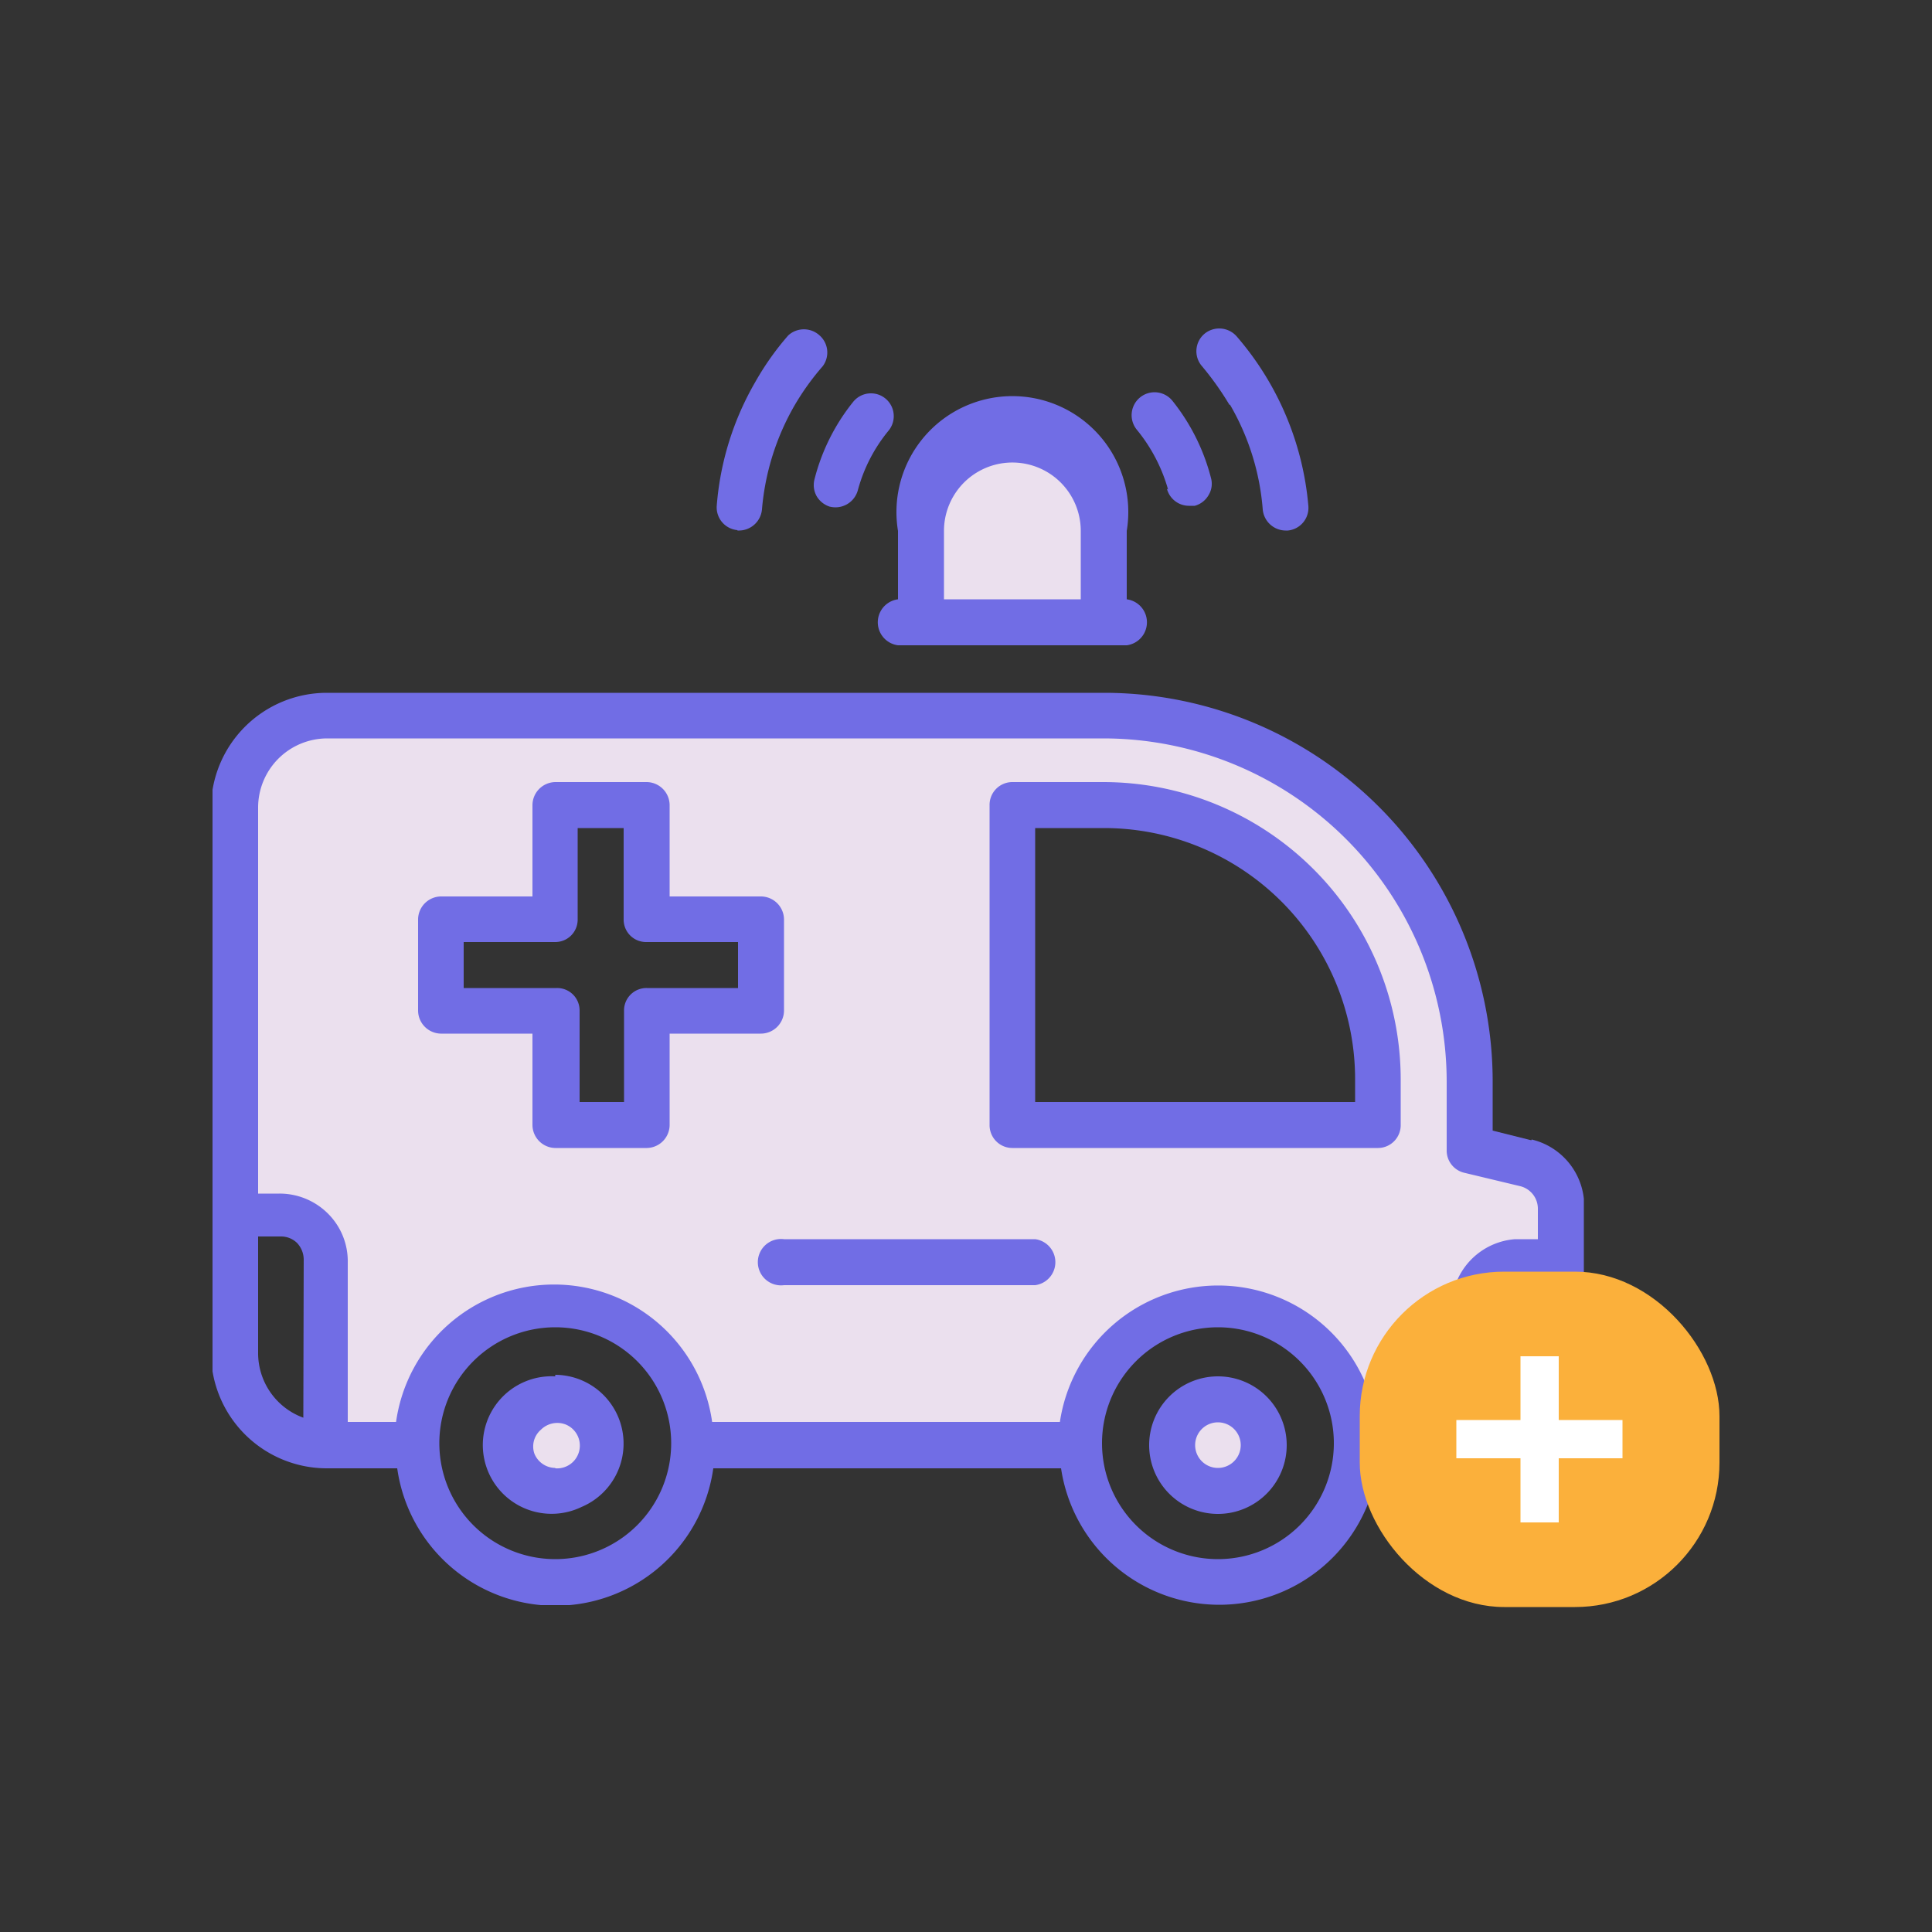<svg id="Capa_1" data-name="Capa 1" xmlns="http://www.w3.org/2000/svg" xmlns:xlink="http://www.w3.org/1999/xlink" viewBox="0 0 50 50"><rect x="0" y="0" width="50" height="50" fill="#333333" stroke="none"/><defs><style>.cls-1{fill:none;}.cls-2{fill:#ebe0ee;}.cls-3{clip-path:url(#clip-path);}.cls-4{fill:#716de5;}.cls-5{fill:#fbb03b;}.cls-6{fill:#fff;}</style><clipPath id="clip-path"><rect class="cls-1" x="5.5" y="8.42" width="35.49" height="33.12"/></clipPath></defs><title>iconos-clinics</title><path class="cls-2" d="M39.21,32.66H40.4V31.23a1.2,1.2,0,0,0-.92-1.15L38,29.73v-1.8a9.47,9.47,0,0,0-9.46-9.46H8.46a2.37,2.37,0,0,0-2.37,2.37V31.48H7.27a1.22,1.22,0,0,1,.84.35,1.2,1.2,0,0,1,.34.84V37.4h2.38a3.55,3.55,0,0,1,7.1,0H28a3.55,3.55,0,0,1,7.1,0h4.14a1.21,1.21,0,0,0,1.19-1.19V35H39.21A1.18,1.18,0,0,1,38,33.85a1.2,1.2,0,0,1,1.18-1.19Zm-19.52-6.5h-3v3H14.37v-3h-3V23.79h3V20.84h2.37v2.95h3Zm16,3H26.2V20.84h2.37a7.08,7.08,0,0,1,7.09,7.09Zm0,0"/><path class="cls-2" d="M32.71,37.4a1.19,1.19,0,1,1-1.19-1.19,1.18,1.18,0,0,1,1.19,1.19Zm0,0"/><path class="cls-2" d="M28.57,13.74a2.37,2.37,0,1,0-4.74,0V16.1h4.74Zm0,0"/><g class="cls-3"><path class="cls-2" d="M15.55,37.4a1.18,1.18,0,1,1-1.18-1.19,1.18,1.18,0,0,1,1.18,1.19Zm0,0"/><path class="cls-4" d="M39.63,29.51l-1-.25V27.93a10.06,10.06,0,0,0-10-10H8.46a3,3,0,0,0-3,3V35a3,3,0,0,0,3,3h1.82a4.13,4.13,0,0,0,8.18,0h9a4.14,4.14,0,0,0,8.19,0h3.59A1.8,1.8,0,0,0,41,36.21v-5a1.77,1.77,0,0,0-1.36-1.72ZM7.85,36.69A1.78,1.78,0,0,1,6.68,35v-3h.59a.59.59,0,0,1,.42.17.63.63,0,0,1,.17.42Zm6.52,3.66a3,3,0,1,1,3-3,3,3,0,0,1-3,3Zm17.15,0a3,3,0,1,1,3-3,3,3,0,0,1-3,3Zm8.28-5.91h-.59a.6.6,0,0,1-.59-.59.59.59,0,0,1,.59-.59h.59Zm0-2.37h-.59a1.78,1.78,0,0,0,0,3.55h.59v.59a.58.58,0,0,1-.59.59H35.62a4.14,4.14,0,0,0-8.19,0h-9a4.13,4.13,0,0,0-8.18,0H9V32.67a1.74,1.74,0,0,0-.51-1.26,1.77,1.77,0,0,0-1.26-.52H6.68v-10a1.79,1.79,0,0,1,1.78-1.78H28.57a8.89,8.89,0,0,1,8.87,8.87v1.8a.59.59,0,0,0,.45.57l1.46.35a.6.6,0,0,1,.45.58Zm0,0"/></g><path class="cls-4" d="M28.57,20.24H26.2a.59.59,0,0,0-.59.6v8.28a.59.59,0,0,0,.59.59h9.46a.59.59,0,0,0,.59-.59V27.93a7.7,7.7,0,0,0-7.68-7.69Zm6.5,8.28H26.79V21.43h1.78a6.5,6.5,0,0,1,6.5,6.5Zm0,0"/><path class="cls-4" d="M26.79,32.07h-6.5a.6.6,0,1,0,0,1.19h6.5a.6.6,0,0,0,0-1.19Zm0,0"/><path class="cls-4" d="M14.37,35.62A1.78,1.78,0,1,0,15.05,39a1.78,1.78,0,0,0-.68-3.42Zm0,2.37a.59.59,0,0,1-.54-.37A.57.57,0,0,1,14,37a.6.6,0,0,1,.65-.13A.59.59,0,0,1,14.37,38Zm0,0"/><path class="cls-4" d="M31.52,35.62A1.78,1.78,0,1,0,33.3,37.4a1.78,1.78,0,0,0-1.78-1.78Zm0,2.37a.59.59,0,1,1,.59-.59.59.59,0,0,1-.59.59Zm0,0"/><path class="cls-4" d="M20.29,26.16V23.79a.6.6,0,0,0-.6-.59H17.33V20.84a.6.6,0,0,0-.59-.6H14.37a.6.6,0,0,0-.59.6V23.2H11.41a.6.6,0,0,0-.59.59v2.37a.6.6,0,0,0,.59.59h2.37v2.37a.6.6,0,0,0,.59.59h2.37a.6.6,0,0,0,.59-.59V26.75h2.36a.6.6,0,0,0,.6-.59Zm-1.19-.59H16.74a.58.58,0,0,0-.59.59v2.36H15V26.16a.58.58,0,0,0-.59-.59H12V24.38h2.36a.58.58,0,0,0,.59-.59V21.43h1.19v2.36a.58.58,0,0,0,.59.59H19.1Zm0,0"/><path class="cls-4" d="M29.16,15.51V13.74a3,3,0,1,0-5.92,0v1.77a.6.6,0,0,0,0,1.19h5.92a.6.6,0,0,0,0-1.19Zm-1.19,0H24.43V13.74a1.77,1.77,0,1,1,3.54,0Zm0,0"/><path class="cls-4" d="M21.47,13.11a.6.6,0,0,0,.73-.42A4.11,4.11,0,0,1,23,11.14a.59.59,0,0,0-.92-.74,5.27,5.27,0,0,0-1,2,.59.59,0,0,0,.06.45.61.61,0,0,0,.36.27Zm0,0"/><path class="cls-4" d="M30.2,12.65a.59.59,0,0,0,.57.44l.15,0a.59.59,0,0,0,.36-.28.56.56,0,0,0,.06-.44,5.3,5.3,0,0,0-1-2,.59.59,0,0,0-.92.75,4.27,4.27,0,0,1,.81,1.55Zm0,0"/><path class="cls-4" d="M19.08,13.73h.05a.6.6,0,0,0,.59-.55,6.47,6.47,0,0,1,.85-2.7,6.6,6.6,0,0,1,.72-1,.59.59,0,0,0-.08-.8.6.6,0,0,0-.81,0,7.23,7.23,0,0,0-.85,1.2,7.56,7.56,0,0,0-1,3.2.59.59,0,0,0,.54.64Zm0,0"/><path class="cls-4" d="M31.83,10.47a6.37,6.37,0,0,1,.85,2.72.6.6,0,0,0,.59.54h.06a.59.59,0,0,0,.53-.64A7.72,7.72,0,0,0,32,8.7a.6.6,0,0,0-.83-.06.59.59,0,0,0-.06.84,7.75,7.75,0,0,1,.71,1Zm0,0"/><rect class="cls-5" x="35.19" y="32.91" width="9.31" height="8.68" rx="3.74" ry="3.74"/><rect class="cls-6" x="39.35" y="35.1" width="0.99" height="4.3"/><rect class="cls-6" x="39.35" y="35.1" width="0.99" height="4.3" transform="translate(77.09 -2.6) rotate(90)"/></svg>